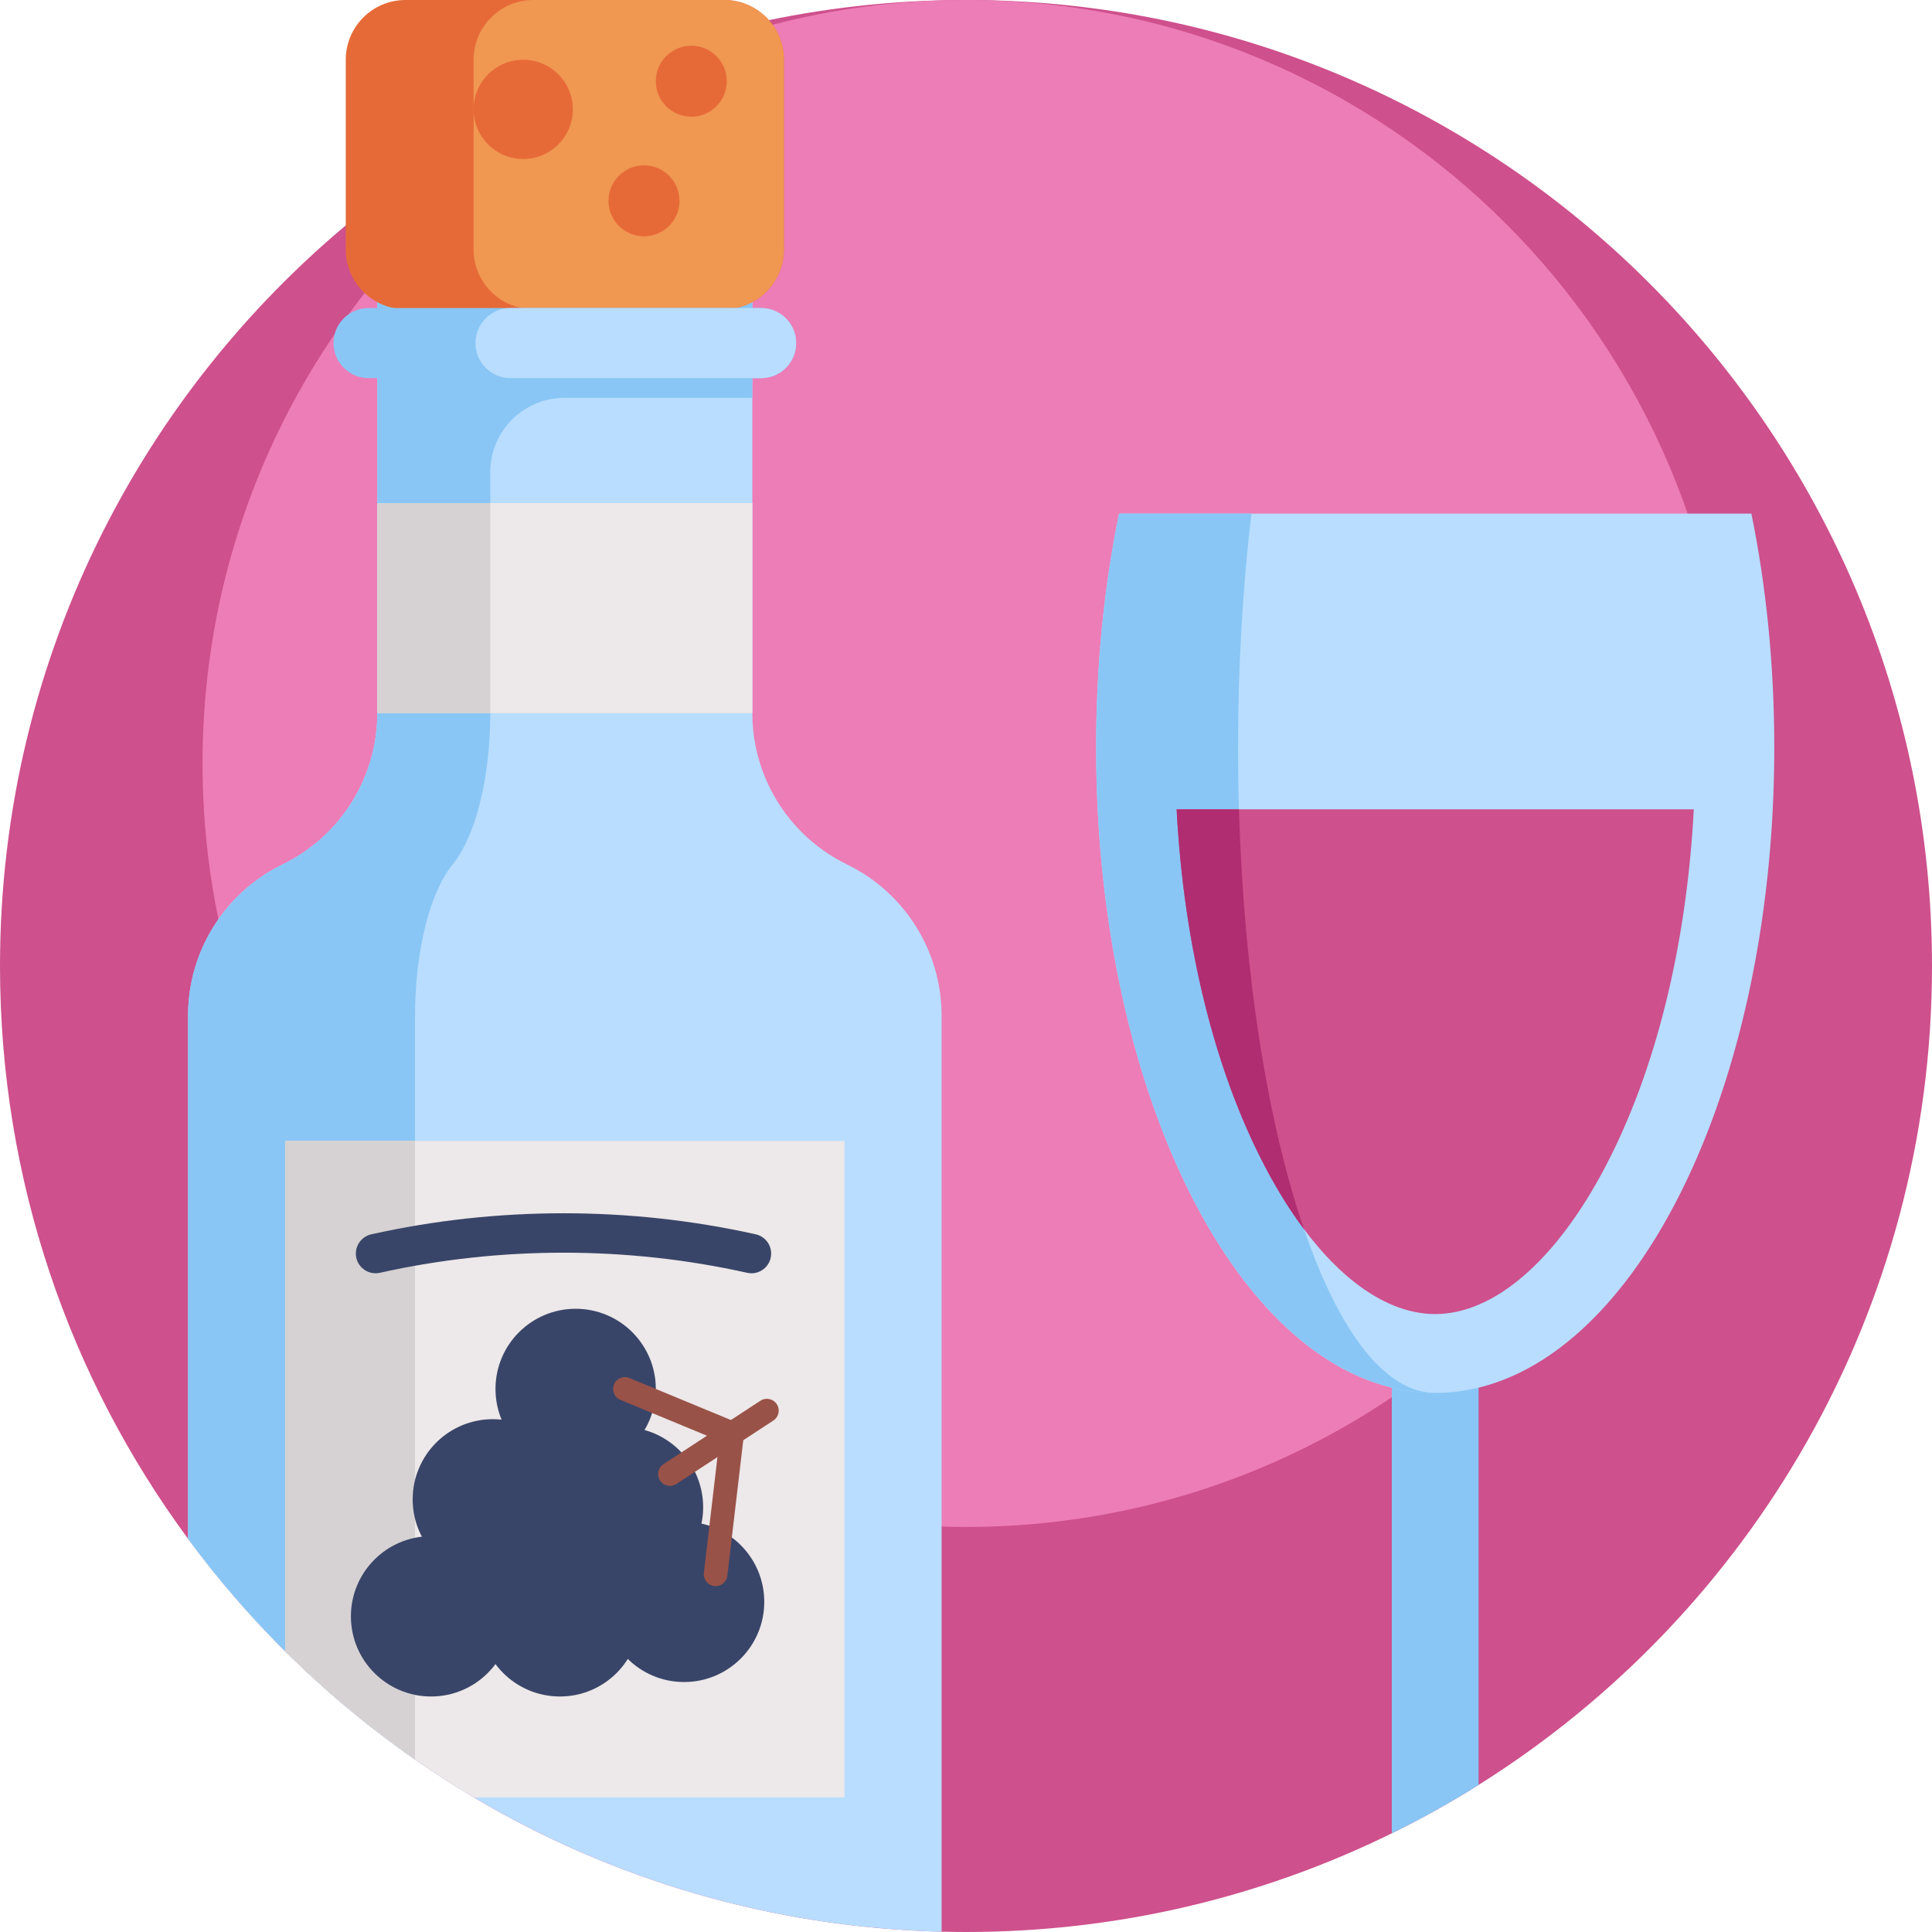 <svg width="60" height="60" viewBox="0 0 60 60" fill="none" xmlns="http://www.w3.org/2000/svg">
<path d="M60 30C60 40.72 54.376 50.128 45.918 55.433C45.049 55.979 44.15 56.48 43.224 56.935C39.235 58.898 34.746 60 30 60C29.747 60 29.493 59.996 29.242 59.99C23.946 59.859 18.989 58.355 14.717 55.821C14.094 55.451 13.484 55.058 12.89 54.645C12.89 54.645 12.889 54.645 12.889 54.644C11.448 53.642 10.098 52.516 8.856 51.282C7.763 50.197 6.756 49.027 5.84 47.787C2.169 42.811 0 36.657 0 30C0 20.313 4.592 11.699 11.717 6.213C12.828 5.359 14 4.58 15.225 3.885C17.734 2.461 20.47 1.391 23.364 0.737C25.499 0.255 27.72 0 30 0C46.569 0 60 13.431 60 30Z" fill="#CE508C"/>
<path d="M53.71 23.71C53.71 32.183 49.265 39.619 42.581 43.811C41.894 44.243 41.184 44.638 40.452 44.998C37.299 46.55 33.751 47.421 30 47.421C29.8 47.421 29.599 47.418 29.401 47.413C25.215 47.309 21.298 46.121 17.921 44.118C17.429 43.825 16.947 43.515 16.477 43.189C16.477 43.189 16.476 43.189 16.476 43.188C15.337 42.396 14.271 41.506 13.289 40.53C12.425 39.673 11.629 38.749 10.905 37.768C8.004 33.835 6.29 28.972 6.29 23.71C6.29 16.055 9.919 9.246 15.55 4.911C16.428 4.235 17.354 3.62 18.323 3.071C20.306 1.945 22.468 1.099 24.756 0.583C26.442 0.201 28.198 0 30 0C43.095 0 53.71 10.615 53.71 23.71Z" fill="#ED7DB6"/>
<path d="M45.918 40.809V55.432C45.049 55.979 44.15 56.48 43.224 56.935V40.809H45.918Z" fill="#89C6F5"/>
<path d="M29.242 31.542V59.99C19.642 59.753 11.162 55.005 5.839 47.787V31.542C5.839 30.134 6.406 28.81 7.37 27.846C7.774 27.442 8.248 27.102 8.778 26.845C10.576 25.969 11.717 24.146 11.717 22.147V0.635H23.364V22.147C23.364 23.554 23.931 24.878 24.895 25.842C25.299 26.246 25.773 26.586 26.303 26.845C28.101 27.719 29.242 29.543 29.242 31.542Z" fill="#B8DDFF"/>
<path d="M23.364 5.843V12.356L17.533 12.355C16.259 12.355 15.225 13.389 15.225 14.663L15.226 22.147C15.225 24.146 14.772 25.969 14.058 26.845C13.701 27.282 13.408 27.956 13.206 28.772C13.003 29.587 12.89 30.542 12.889 31.542L12.89 54.645C10.18 52.761 7.796 50.44 5.84 47.787V31.542C5.84 30.542 6.125 29.587 6.636 28.772C7.145 27.955 7.88 27.282 8.778 26.844C10.576 25.969 11.717 24.145 11.717 22.147V0.635H15.227L15.226 3.885V5.843H23.364Z" fill="#89C6F5"/>
<path d="M24.345 1.856V7.747C24.345 8.772 23.513 9.603 22.488 9.603H12.593C11.568 9.603 10.738 8.772 10.738 7.747V1.856C10.738 0.831 11.568 0 12.593 0H22.488C23.514 0 24.345 0.831 24.345 1.856Z" fill="#E66A37"/>
<path d="M24.345 1.856V7.747C24.345 8.772 23.513 9.603 22.488 9.603H16.564C15.539 9.603 14.708 8.772 14.708 7.747V1.856C14.708 0.831 15.539 0 16.564 0H22.488C23.514 0 24.345 0.831 24.345 1.856Z" fill="#F09752"/>
<path d="M26.226 35.433V55.821H14.717C14.094 55.451 13.484 55.058 12.89 54.645C12.89 54.645 12.889 54.645 12.889 54.644C11.448 53.642 10.098 52.516 8.855 51.282V35.433H26.226Z" fill="#EDE8E9"/>
<path d="M12.889 35.433V54.644C11.448 53.642 10.098 52.516 8.855 51.282V35.433H12.889Z" fill="#D6D2D3"/>
<path d="M24.725 10.654C24.725 10.955 24.603 11.227 24.406 11.426C24.209 11.622 23.936 11.744 23.636 11.744H11.447C10.846 11.744 10.357 11.257 10.357 10.654C10.357 10.353 10.479 10.081 10.677 9.884C10.874 9.687 11.147 9.566 11.447 9.566H23.635C24.237 9.566 24.725 10.053 24.725 10.654Z" fill="#89C6F5"/>
<path d="M24.725 10.654C24.725 10.955 24.603 11.227 24.406 11.426C24.209 11.622 23.936 11.744 23.636 11.744H15.855C15.254 11.744 14.765 11.257 14.765 10.654C14.765 10.353 14.888 10.081 15.085 9.884C15.282 9.687 15.555 9.566 15.855 9.566H23.636C24.237 9.566 24.725 10.053 24.725 10.654Z" fill="#B8DDFF"/>
<path d="M23.365 15.624H11.717V22.146H23.365V15.624Z" fill="#EDE8E9"/>
<path d="M15.226 15.624H11.717V22.146H15.226V15.624Z" fill="#D6D2D3"/>
<path d="M13.387 52.686C14.762 52.686 15.877 51.572 15.877 50.197C15.877 48.822 14.762 47.707 13.387 47.707C12.012 47.707 10.898 48.822 10.898 50.197C10.898 51.572 12.012 52.686 13.387 52.686Z" fill="#394568"/>
<path d="M17.388 52.686C18.763 52.686 19.878 51.572 19.878 50.197C19.878 48.822 18.763 47.707 17.388 47.707C16.013 47.707 14.898 48.822 14.898 50.197C14.898 51.572 16.013 52.686 17.388 52.686Z" fill="#394568"/>
<path d="M15.306 49.053C16.681 49.053 17.796 47.939 17.796 46.564C17.796 45.189 16.681 44.074 15.306 44.074C13.931 44.074 12.816 45.189 12.816 46.564C12.816 47.939 13.931 49.053 15.306 49.053Z" fill="#394568"/>
<path d="M19.347 49.298C20.722 49.298 21.837 48.184 21.837 46.809C21.837 45.434 20.722 44.319 19.347 44.319C17.972 44.319 16.857 45.434 16.857 46.809C16.857 48.184 17.972 49.298 19.347 49.298Z" fill="#394568"/>
<path d="M17.878 45.625C19.253 45.625 20.367 44.51 20.367 43.135C20.367 41.76 19.253 40.645 17.878 40.645C16.502 40.645 15.388 41.76 15.388 43.135C15.388 44.51 16.502 45.625 17.878 45.625Z" fill="#394568"/>
<path d="M21.245 52.237C22.62 52.237 23.735 51.123 23.735 49.748C23.735 48.372 22.62 47.258 21.245 47.258C19.87 47.258 18.755 48.372 18.755 49.748C18.755 51.123 19.87 52.237 21.245 52.237Z" fill="#394568"/>
<path d="M20.806 46.145C20.687 46.145 20.569 46.087 20.499 45.979C20.388 45.809 20.435 45.582 20.605 45.471L23.615 43.501C23.785 43.39 24.013 43.438 24.124 43.608C24.235 43.777 24.187 44.005 24.017 44.116L21.007 46.085C20.945 46.126 20.875 46.145 20.806 46.145Z" fill="#995248"/>
<path d="M22.225 49.258C22.211 49.258 22.196 49.257 22.182 49.255C21.98 49.231 21.836 49.049 21.86 48.847L22.34 44.747L19.267 43.474C19.08 43.397 18.991 43.182 19.069 42.995C19.146 42.807 19.361 42.718 19.549 42.796L23.135 44.281L22.589 48.933C22.567 49.12 22.409 49.258 22.225 49.258Z" fill="#995248"/>
<path d="M23.337 39.543C23.293 39.543 23.248 39.539 23.203 39.528C19.473 38.695 15.528 38.695 11.797 39.528C11.468 39.602 11.14 39.395 11.066 39.064C10.993 38.734 11.2 38.407 11.53 38.333C15.436 37.461 19.565 37.461 23.47 38.333C23.8 38.407 24.008 38.734 23.934 39.064C23.871 39.349 23.618 39.543 23.337 39.543Z" fill="#394568"/>
<path d="M16.249 4.938C17.1 4.938 17.79 4.248 17.79 3.397C17.79 2.546 17.1 1.856 16.249 1.856C15.398 1.856 14.708 2.546 14.708 3.397C14.708 4.248 15.398 4.938 16.249 4.938Z" fill="#E66A37"/>
<path d="M20 7.339C20.608 7.339 21.102 6.846 21.102 6.237C21.102 5.629 20.608 5.135 20 5.135C19.391 5.135 18.898 5.629 18.898 6.237C18.898 6.846 19.391 7.339 20 7.339Z" fill="#E66A37"/>
<path d="M21.469 3.625C22.078 3.625 22.571 3.131 22.571 2.523C22.571 1.914 22.078 1.421 21.469 1.421C20.86 1.421 20.367 1.914 20.367 2.523C20.367 3.131 20.86 3.625 21.469 3.625Z" fill="#E66A37"/>
<path d="M34.752 15.951C34.293 18.201 34.041 20.648 34.041 23.207C34.041 34.281 38.756 43.258 44.571 43.258C50.387 43.258 55.102 34.281 55.102 23.207C55.102 20.648 54.85 18.201 54.391 15.951H34.752Z" fill="#B8DDFF"/>
<path d="M44.492 43.256C38.712 43.175 34.041 34.231 34.041 23.206C34.041 20.648 34.293 18.202 34.752 15.951H38.863C38.596 18.202 38.449 20.648 38.449 23.206C38.449 34.194 41.148 43.117 44.492 43.256Z" fill="#89C6F5"/>
<path d="M52.602 25.135C52.379 29.363 51.421 33.254 49.849 36.246C48.327 39.146 46.403 40.809 44.571 40.809C43.195 40.809 41.766 39.87 40.496 38.172C40.075 37.611 39.672 36.967 39.294 36.246C37.722 33.254 36.764 29.363 36.541 25.135H52.602V25.135H52.602Z" fill="#CE508C"/>
<path d="M40.496 38.172C40.075 37.611 39.672 36.967 39.294 36.246C37.722 33.254 36.764 29.363 36.541 25.135H38.477C38.628 30.305 39.377 34.901 40.496 38.172Z" fill="#B02D71"/>
</svg>
